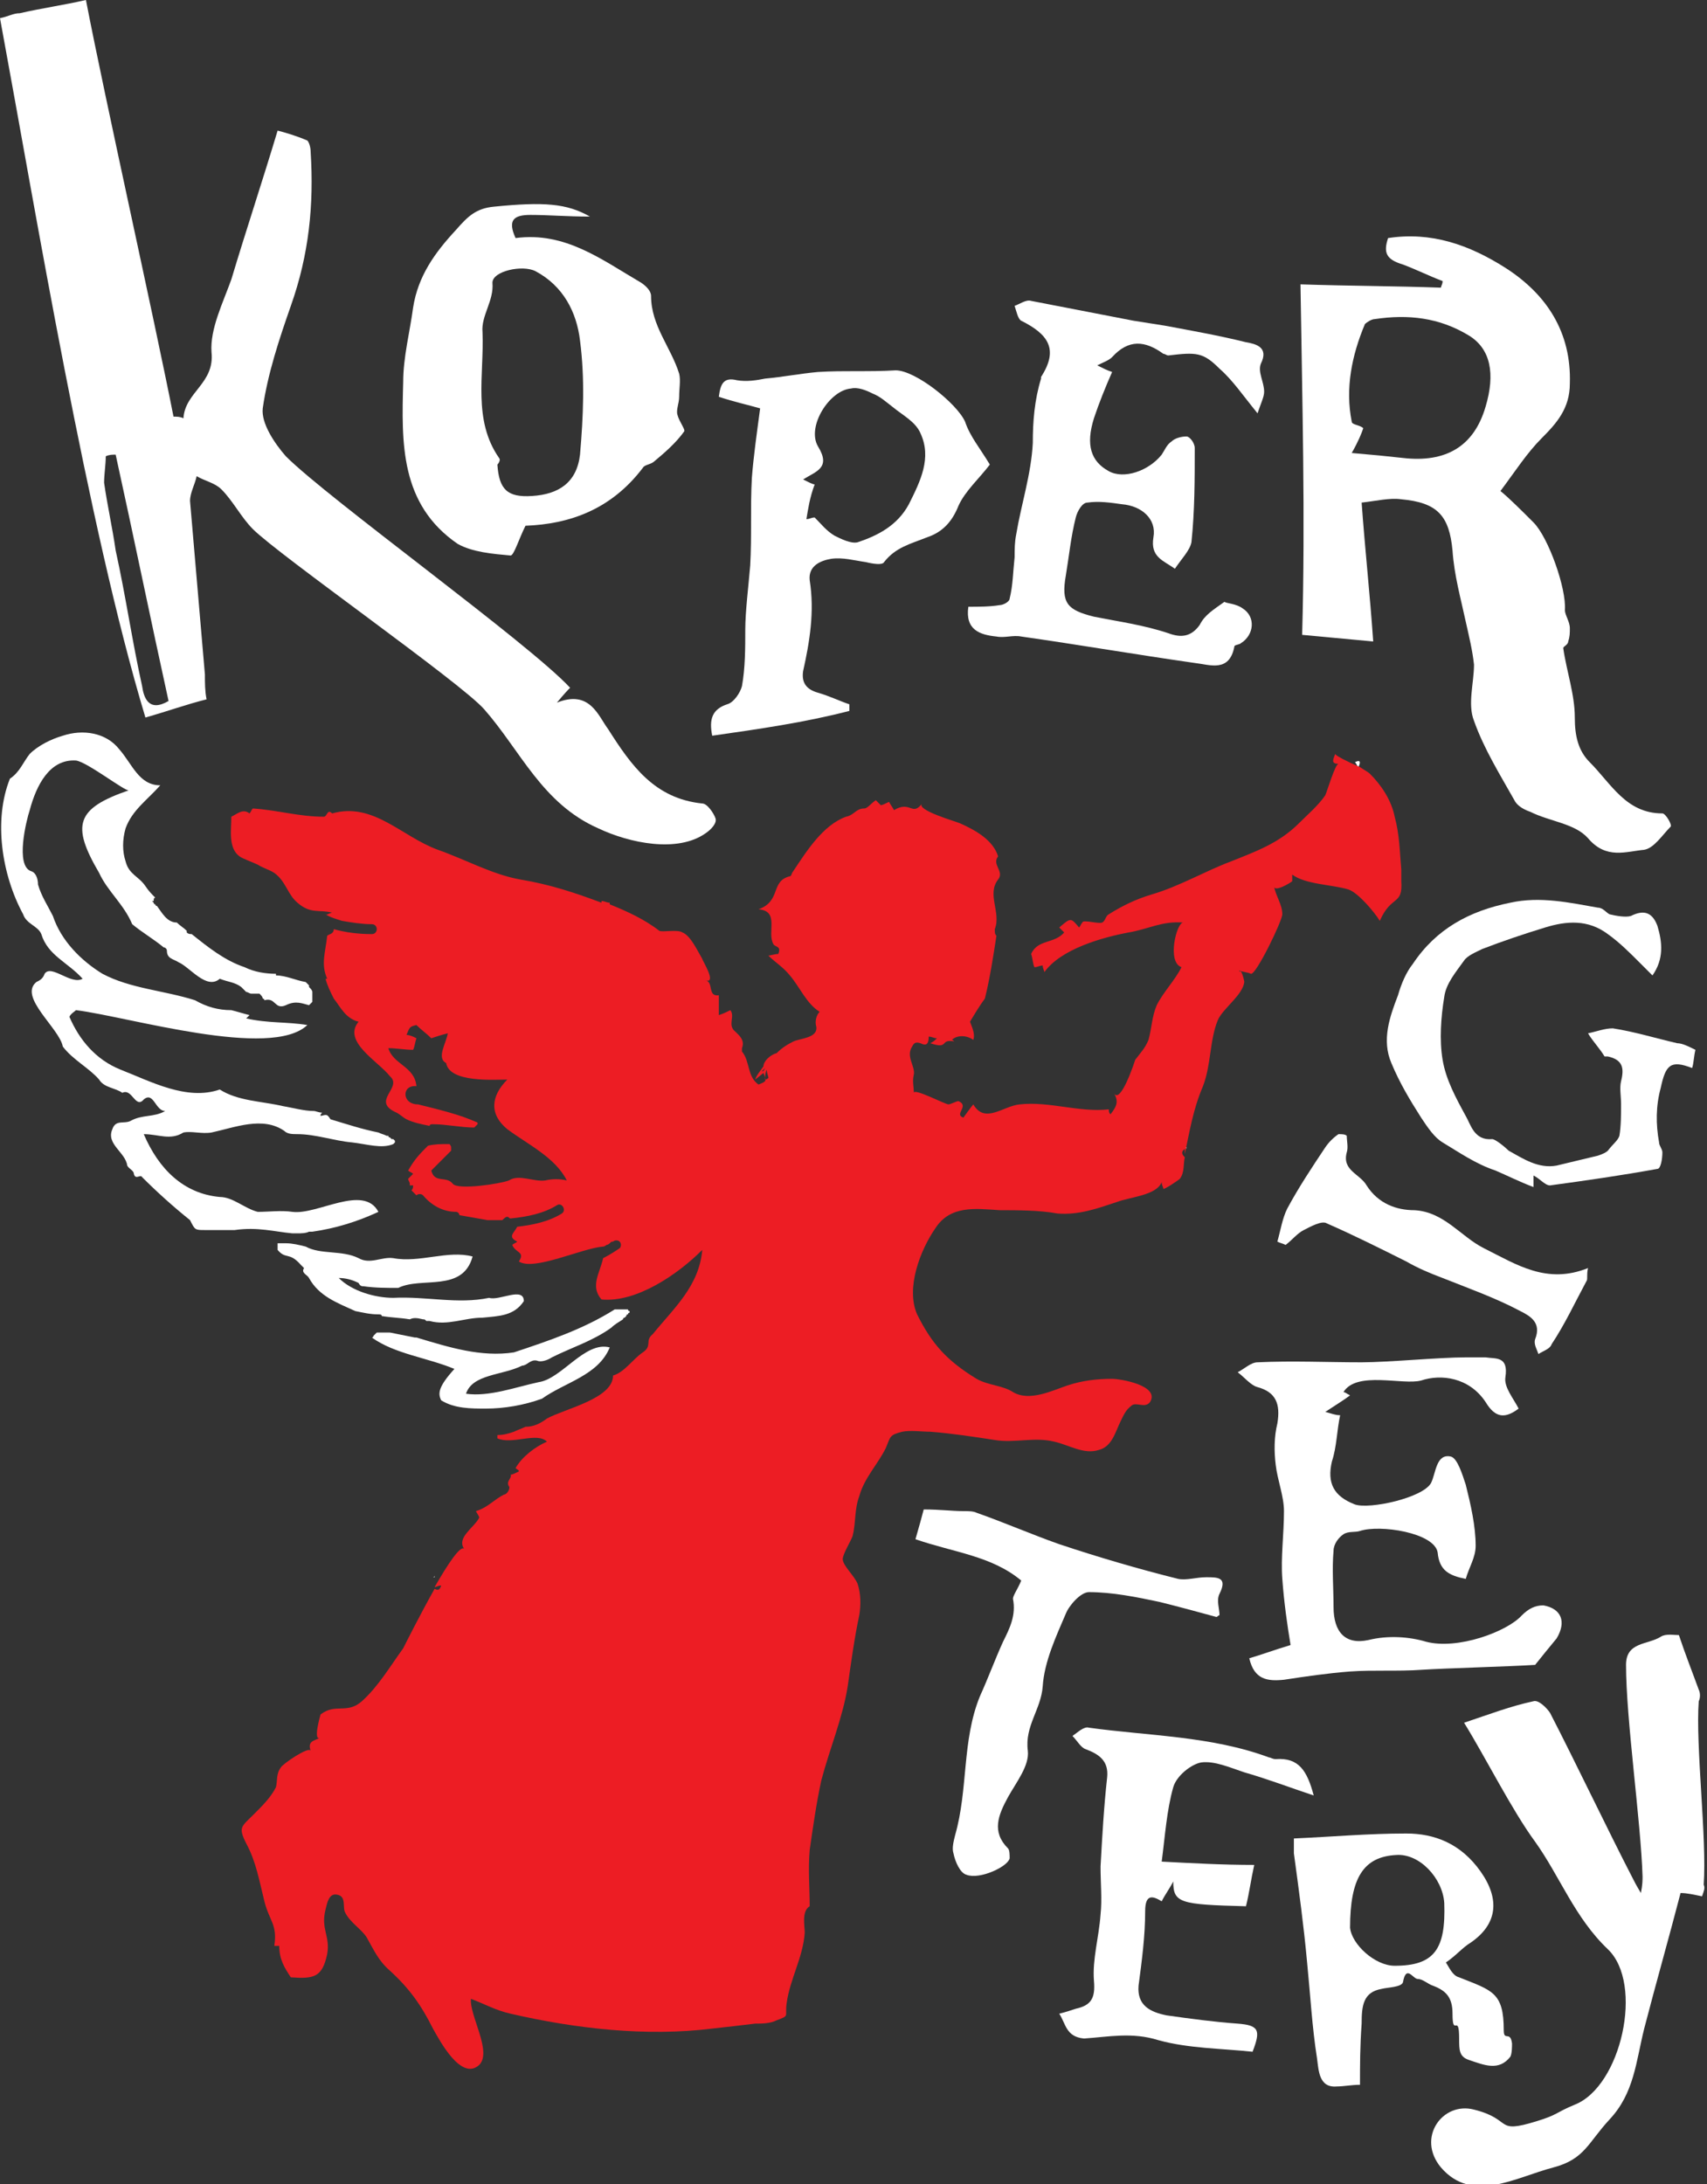 <?xml version="1.0" encoding="utf-8"?>
<!-- Generator: Adobe Illustrator 24.3.0, SVG Export Plug-In . SVG Version: 6.00 Build 0)  -->
<svg version="1.1" id="Layer_1" xmlns="http://www.w3.org/2000/svg" xmlns:xlink="http://www.w3.org/1999/xlink" x="0px" y="0px"
	 width="103.3px" height="132.1px" viewBox="0 0 103.3 132.1" style="enable-background:new 0 0 103.3 132.1;" xml:space="preserve"
	>
<rect x="0" y="0" width="103.3" height="132.1" fill="#333333" stroke="none"/>
<style type="text/css">
	.st0{fill:#FFFFFF;}
	.st1{fill:#ED1D24;}
</style>
<g>
	<path class="st0" d="M34.5,41.6c-0.1,0.1-0.3,0.3-0.8,0.9c2-0.8,2.5,0.8,3.1,1.6c1.4,2.2,2.8,4.2,5.7,4.5c0.3,0,0.7,0.6,0.8,0.9
		c0.1,0.3-0.3,0.7-0.6,0.9c-1.7,1.2-4.6,0.6-6.5-0.3c-3.4-1.5-4.7-4.7-6.9-7.2c-1.4-1.6-12.4-9.3-14-10.9c-0.7-0.7-1.2-1.7-1.9-2.4
		c-0.4-0.4-1-0.5-1.5-0.8c-0.1,0.5-0.4,1-0.4,1.5c0.3,3.5,0.6,7,0.9,10.5c0,0.5,0,1,0.1,1.5c-1.2,0.3-2.3,0.7-3.7,1.1
		C5.3,31.8,2.2,13,0,1.1C0.5,1,0.8,0.8,1.2,0.8c1.3-0.3,2.7-0.5,4-0.8c1.2,6.2,4.1,19.1,5.3,25.2c0.2,0,0.4,0,0.6,0.1
		c0.1-1.6,1.9-2.1,1.7-4c-0.1-1.4,0.7-3,1.2-4.4c0.9-3,1.9-6,2.8-9c0.4,0.1,1.1,0.3,1.8,0.6c0.1,0.1,0.2,0.4,0.2,0.7
		c0.2,3.2-0.1,6.2-1.2,9.3c-0.7,2-1.4,4.1-1.7,6.2c-0.1,0.9,0.7,2.1,1.4,2.9C19.9,30.2,32,38.9,34.5,41.6 M10.2,42.4
		c-1.1-5-2.1-9.9-3.2-14.9c-0.2,0-0.4,0-0.6,0.1c0,0.5-0.1,1.1-0.1,1.6c0.2,1.4,0.5,2.7,0.7,4.1C7.6,36,8,38.8,8.6,41.5
		C8.7,42.2,9,43.1,10.2,42.4"/>
	<path class="st0" d="M78.7,17.2c3.1,0.1,5.8,0.1,8.5,0.2c0-0.1,0.1-0.2,0.1-0.4c-0.8-0.3-1.6-0.7-2.4-1c-1-0.3-1.2-0.7-0.9-1.6
		c2.6-0.4,4.9,0.4,7.1,1.8c2.5,1.6,4,3.9,3.9,7c0,1.5-0.8,2.4-1.7,3.3c-0.9,0.9-1.6,2-2.5,3.2c0.5,0.4,1.3,1.2,2,1.9
		c0.9,0.9,2,4,1.9,5.3c0,0.3,0.3,0.7,0.3,1.1c0,0.3,0,0.5-0.1,0.8c0,0.2-0.3,0.3-0.3,0.4c0.2,1.4,0.7,2.8,0.7,4.2
		c0,1.1,0.2,2,0.9,2.7c1.3,1.3,2.2,3.1,4.4,3.1c0.2,0,0.6,0.7,0.5,0.8c-0.5,0.5-1,1.3-1.6,1.4c-1.1,0.1-2.3,0.6-3.4-0.7
		c-0.8-0.9-2.3-1-3.5-1.6c-0.3-0.1-0.7-0.3-0.9-0.6c-0.9-1.6-1.9-3.2-2.5-4.9c-0.4-1,0-2.3,0-3.4c-0.1-0.9-0.3-1.7-0.5-2.6
		c-0.3-1.4-0.7-2.8-0.8-4.3c-0.2-2.1-0.9-2.9-3.1-3.1c-0.7-0.1-1.5,0.1-2.4,0.2c0.2,2.8,0.5,5.5,0.7,8.4l-4.3-0.4
		C79,31.2,78.8,24.1,78.7,17.2 M81.8,27.4c1.2,0.1,2.2,0.2,3.1,0.3c2.6,0.3,4.3-0.7,5-3.1c0.6-2,0.3-3.5-1-4.3
		c-1.8-1.1-3.7-1.3-5.7-1c-0.2,0-0.5,0.2-0.6,0.3c-0.8,1.9-1.2,3.9-0.8,5.9c0,0.2,0.5,0.2,0.7,0.4C82.4,26.2,82.2,26.7,81.8,27.4"/>
	<path class="st0" d="M31.8,31.8c-0.4,0.8-0.7,1.8-0.9,1.8c-1.1-0.1-2.3-0.2-3.2-0.7c-3.5-2.4-3.4-6.1-3.3-9.8c0-1.5,0.4-3,0.6-4.5
		c0.3-1.9,1.3-3.3,2.6-4.7c0.7-0.8,1.2-1.3,2.3-1.4c3-0.3,4.4-0.2,5.8,0.6c-1.4,0-2.5-0.1-3.6-0.1c-1,0-1.4,0.3-0.9,1.4
		c3-0.4,5.2,1.3,7.6,2.7c0.3,0.2,0.6,0.5,0.6,0.8c0,1.8,1.2,3.1,1.7,4.7c0.1,0.4,0,0.9,0,1.4c0,0.4-0.2,0.8-0.1,1.1
		c0.1,0.4,0.5,0.9,0.4,1c-0.5,0.7-1.2,1.3-1.8,1.8c-0.2,0.2-0.6,0.2-0.7,0.4C37,30.8,34.5,31.7,31.8,31.8 M32.2,30
		c1.6-0.1,2.7-0.8,2.9-2.5c0.2-2.3,0.3-4.6,0-6.9c-0.2-1.7-1-3.3-2.7-4.2c-0.8-0.4-2.6,0-2.6,0.7c0.1,1.1-0.7,2-0.6,3
		c0.1,2.6-0.6,5.3,1,7.6c0.1,0.1,0,0.3-0.1,0.4C30.2,29.6,30.7,30.1,32.2,30"/>
	<path class="st0" d="M103,114.7c-0.5-0.1-0.9-0.2-1.3-0.2c-0.7,2.7-1.5,5.5-2.2,8.2c-0.5,2-0.6,3.9-2.1,5.5
		c-1.3,1.4-1.5,2.4-3.4,2.9c-2.3,0.6-4.9,2.2-6.8,0c-1.5-1.8,0.1-4,2-3.5c2.4,0.6,1.2,1.5,3.8,0.7c1.3-0.4,1.1-0.5,2.3-1
		c2.8-1.1,4.2-7.3,2-9.4c-2-1.9-2.9-4.4-4.4-6.5c-1.4-1.9-3-5.1-4.3-7.2c1.5-0.5,2.8-1,4.2-1.3c0.3-0.1,0.8,0.4,1,0.7
		c1.5,2.9,3.5,7.1,5,10c0.1,0.2,0.2,0.4,0.5,0.9c0.1-0.5,0.1-0.8,0.1-1c-0.1-3.3-1-9.5-1-12.8c0-1.4,1.3-1.2,2.1-1.7
		c0.3-0.2,0.8-0.1,1.1-0.1c0.4,1.2,0.8,2.2,1.2,3.3c0.1,0.2,0.1,0.5,0,0.7c-0.2,2.7,0.5,8.3,0.3,11.1
		C103.2,114.2,103.1,114.4,103,114.7"/>
	<path class="st0" d="M92.9,100.7c-1.5,0.1-5.4,0.2-6.9,0.3c-1.4,0.1-2.9,0-4.3,0.1c-1.3,0.1-2.7,0.3-4,0.5c-1,0.1-1.8,0-2.1-1.3
		c0.7-0.2,1.5-0.5,2.5-0.8c-0.2-1.2-0.4-2.6-0.5-4c-0.1-1.3,0.1-2.7,0.1-4.1c0-0.9-0.4-1.9-0.5-2.8c-0.1-0.8-0.1-1.7,0.1-2.5
		c0.2-1.2-0.1-1.9-1.2-2.2c-0.4-0.1-0.8-0.6-1.2-0.9c0.4-0.2,0.8-0.6,1.2-0.6c2.1-0.1,4.2,0,6.3,0c1.6,0,4.7-0.3,6.3-0.3
		c0.4,0,0.8,0,1.2,0c0.6,0.1,1.4-0.1,1.2,1.2c-0.1,0.6,0.5,1.3,0.8,1.9c-0.8,0.6-1.4,0.6-2-0.4c-1-1.5-2.7-1.7-3.9-1.3
		c-1.1,0.3-3.9-0.6-4.7,0.7c0.1,0,0.2,0.1,0.4,0.2c-0.4,0.3-0.9,0.6-1.5,1c0.4,0.1,0.6,0.2,0.9,0.2c-0.2,0.9-0.2,1.9-0.5,2.8
		c-0.3,1.3,0.1,2.1,1.4,2.6c0.9,0.3,4.1-0.4,4.6-1.3c0.3-0.6,0.3-1.8,1.2-1.6c0.4,0.1,0.7,1.1,0.9,1.7c0.3,1.2,0.6,2.5,0.6,3.7
		c0,0.7-0.4,1.3-0.6,2c-1-0.2-1.6-0.5-1.7-1.6c-0.2-1.2-3.5-1.7-4.7-1.3c-0.3,0.1-0.7,0-1,0.2c-0.3,0.2-0.6,0.6-0.6,1
		c-0.1,1.1,0,2.3,0,3.4c0,1.5,0.7,2.3,2.1,2c1.2-0.3,2.5-0.2,3.5,0.1c1.9,0.5,4.9-0.6,5.8-1.6c0.4-0.4,0.8-0.6,1.3-0.6
		c1.1,0.2,1.4,1,0.8,2C93.7,99.7,93.3,100.2,92.9,100.7"/>
	<path class="st0" d="M74.1,36.4c0.1,0.1,0.7,0.1,1.1,0.4c0.8,0.5,0.7,1.6-0.1,2.1C75,39,74.7,39,74.7,39.1c-0.3,1.6-1.5,1.1-2.4,1
		c-3.5-0.5-7-1.1-10.5-1.6c-0.5-0.1-1,0.1-1.5,0c-1-0.1-1.9-0.4-1.7-1.8c0.6,0,1.3,0,1.9-0.1c0.2,0,0.6-0.2,0.6-0.4
		c0.2-0.8,0.2-1.6,0.3-2.5c0-0.5,0-0.9,0.1-1.4c0.3-1.8,0.9-3.6,1-5.5c0-1.3,0.1-2.6,0.5-3.9c0,0,0-0.1,0-0.1
		c1.1-1.7,0.4-2.6-1.2-3.4c-0.2-0.1-0.3-0.6-0.4-0.9c0.3-0.1,0.7-0.4,1-0.3c2.1,0.4,4.1,0.8,6.2,1.2c0.6,0.1,1.3,0.2,1.9,0.3
		c1.6,0.3,3.3,0.6,4.9,1c0.6,0.1,1.4,0.3,0.9,1.3c-0.2,0.5,0.2,1.1,0.2,1.7c0,0.3-0.2,0.7-0.4,1.3c-0.9-1.1-1.5-2-2.3-2.7
		c-1-1-1.4-1-3.1-0.8c-0.1,0-0.2-0.1-0.3-0.1c-1.1-0.8-2.1-0.9-3.1,0.2c-0.2,0.2-0.5,0.3-0.9,0.5c0.4,0.2,0.6,0.3,0.9,0.4
		c-0.4,0.9-0.8,1.9-1.1,2.8c-0.5,1.6-0.2,2.6,0.9,3.2c0.9,0.5,2.4,0,3.2-1c0.2-0.3,0.3-0.6,0.6-0.8c0.2-0.2,0.6-0.3,0.9-0.3
		c0.2,0,0.5,0.4,0.5,0.7c0,1.9,0,3.8-0.2,5.7c-0.1,0.5-0.6,1-1,1.6c-0.7-0.5-1.5-0.7-1.3-1.9c0.2-1.1-0.7-1.9-1.9-2
		c-0.7-0.1-1.4-0.2-2.1-0.1c-0.3,0-0.6,0.5-0.7,0.9c-0.3,1.2-0.4,2.3-0.6,3.5c-0.3,1.7,0.1,2.1,1.7,2.5c1.5,0.3,3,0.5,4.5,1
		c0.8,0.3,1.4,0.2,1.9-0.5C72.9,37.2,73.4,36.9,74.1,36.4"/>
	<path class="st0" d="M102.6,63.5c-0.1,0.4-0.1,0.8-0.2,1.1c-1.3-0.5-1.6-0.2-1.9,1.2c-0.3,1.1-0.3,2.2-0.1,3.3
		c0,0.2,0.2,0.4,0.2,0.6c0,0.4-0.1,1-0.3,1c-2.2,0.4-4.3,0.7-6.5,1c-0.3,0-0.6-0.4-1-0.6c0,0.3,0,0.5,0,0.7c-0.8-0.3-1.6-0.7-2.3-1
		c-1.2-0.4-2.2-1.1-3.2-1.7c-0.5-0.3-0.9-0.9-1.3-1.5c-0.7-1.1-1.3-2.1-1.8-3.3c-0.6-1.4-0.1-2.8,0.4-4.1c0.2-0.7,0.5-1.4,0.9-1.9
		c1.4-2.1,3.4-3.2,5.9-3.7c1.8-0.4,3.6,0,5.3,0.3c0.3,0,0.5,0.3,0.7,0.4c0.4,0.1,1,0.2,1.3,0.1c0.8-0.4,1.3-0.2,1.6,0.6
		c0.3,1,0.4,2-0.3,3c-0.3-0.3-0.5-0.5-0.8-0.8c-0.6-0.6-1.2-1.2-1.9-1.7c-1.2-0.9-2.5-0.8-3.8-0.4c-1.3,0.4-2.5,0.8-3.8,1.3
		c-0.4,0.2-0.9,0.4-1.1,0.7c-0.5,0.7-1.1,1.4-1.2,2.2c-0.2,1.2-0.3,2.6-0.1,3.8c0.2,1.2,0.8,2.3,1.4,3.4c0.3,0.5,0.5,1.5,1.6,1.4
		c0.2,0,0.8,0.5,1,0.7c0.9,0.5,1.8,1.1,2.9,0.9c0.8-0.2,1.7-0.4,2.5-0.6c0.3-0.1,0.5-0.2,0.6-0.3c0.3-0.4,0.6-0.6,0.7-0.9
		c0.1-0.6,0.1-1.3,0.1-1.9c0-0.5-0.1-1,0-1.4c0.2-0.8,0.1-1.3-0.8-1.5c-0.1,0-0.2,0-0.2,0c-0.3-0.5-0.7-0.9-1-1.4
		c0.5-0.1,1-0.3,1.5-0.3c1.3,0.2,2.6,0.6,3.9,0.9C101.8,63.1,102.2,63.3,102.6,63.5"/>
	<path class="st0" d="M43.1,44.5c-0.2-1,0-1.6,0.9-1.9c0.4-0.1,0.8-0.7,0.9-1.1c0.2-1.1,0.2-2.3,0.2-3.4c0-1.1,0.2-2.7,0.3-3.9
		c0.1-1.8,0-3.5,0.1-5.3c0.1-1.3,0.3-2.7,0.5-4.2c-0.7-0.2-1.6-0.4-2.5-0.7c0.1-0.8,0.3-1.2,1.1-1c0.6,0.1,1.2,0,1.7-0.1
		c1.1-0.1,2.1-0.3,3.2-0.4c1.6-0.1,3.1,0,4.7-0.1c1.2,0,3.7,2,4.2,3.1c0.3,0.9,0.9,1.6,1.5,2.6c-0.6,0.8-1.5,1.6-1.9,2.5
		c-0.4,1-1,1.6-1.9,1.9c-1,0.4-1.9,0.6-2.6,1.5c-0.1,0.2-0.7,0.1-1.1,0c-0.7-0.1-1.4-0.3-2.1-0.2c-0.6,0.1-1.4,0.4-1.3,1.3
		c0.3,1.9,0,3.7-0.4,5.5c-0.1,0.7,0.2,1.1,0.9,1.3c0.7,0.2,1.3,0.5,1.9,0.7c0,0.1,0,0.3,0,0.4C48.7,43.7,45.9,44.1,43.1,44.5
		 M48.8,31.4c0.2,0,0.3-0.1,0.5-0.1c0.4,0.4,0.7,0.8,1.2,1.1c0.4,0.2,1,0.5,1.4,0.4c1.2-0.4,2.4-1,3.1-2.3c0.7-1.4,1.4-2.8,0.7-4.3
		c-0.3-0.7-1.1-1.1-1.7-1.6c-0.4-0.3-0.7-0.6-1.2-0.8c-0.4-0.2-0.9-0.4-1.3-0.3c-1.3,0.1-2.7,2.3-2,3.5c0.8,1.3-0.1,1.5-0.9,2
		c0.4,0.2,0.6,0.3,0.7,0.3C49,30.1,48.9,30.8,48.8,31.4"/>
	<path class="st0" d="M64.1,121.8c0.4-0.1,0.7-0.2,1-0.3c0.9-0.2,1.2-0.6,1.1-1.7c-0.1-1.3,0.3-2.6,0.4-4c0.1-0.9,0-1.9,0-2.9
		c0.1-1.8,0.2-3.6,0.4-5.4c0.1-1-0.5-1.4-1.3-1.7c-0.3-0.1-0.5-0.5-0.8-0.8c0.3-0.2,0.7-0.6,1-0.5c3.6,0.5,7.4,0.5,10.9,1.8
		c0.1,0,0.2,0.1,0.4,0.1c1.4-0.1,1.9,0.7,2.3,2.2c-1.5-0.5-2.8-1-4.2-1.4c-0.9-0.3-1.8-0.7-2.6-0.6c-0.6,0.1-1.5,0.8-1.7,1.5
		c-0.4,1.4-0.5,3-0.7,4.5c1.9,0.1,3.7,0.2,5.6,0.2c-0.2,0.9-0.3,1.7-0.5,2.5c-4-0.1-4.4-0.2-4.4-1.5c-0.2,0.4-0.5,0.8-0.7,1.2
		c-0.5-0.3-1-0.5-1,0.6c0,1.5-0.2,3-0.4,4.5c-0.1,1.2,0.7,1.6,1.7,1.8c1.4,0.2,2.9,0.4,4.3,0.5c1.3,0.1,1.4,0.4,0.9,1.7
		c-1.9-0.2-3.9-0.2-5.7-0.7c-1.6-0.5-3-0.2-4.5-0.1C64.5,123.2,64.5,122.4,64.1,121.8"/>
	<path class="st0" d="M82.3,126.1c-0.5,0-1,0.1-1.4,0.1c-1.1,0.1-1.1-1-1.2-1.7c-0.3-1.9-0.4-3.8-0.6-5.8c-0.2-2.2-0.5-4.4-0.8-6.6
		c0-0.3,0-0.6,0-0.9c2.3-0.1,4.5-0.3,6.8-0.3c1.7,0,3.3,0.6,4.5,2.3c1.2,1.7,1,3.2-0.6,4.3c-0.5,0.3-0.9,0.8-1.5,1.2
		c0.2,0.3,0.4,0.8,0.8,0.9c2,0.8,2.7,0.9,2.7,3.2c0,0.7,0.4,0,0.5,0.8c0,0.2,0,0.6-0.1,0.8c-0.7,0.9-1.6,0.5-2.5,0.2
		c-0.6-0.2-0.6-0.6-0.6-1.3c0-1.6-0.4,0-0.4-1.5c0-1-0.4-1.4-1.2-1.7c-0.3-0.1-0.6-0.4-0.9-0.4c-0.3,0-0.7-0.9-0.9,0.2
		c-0.1,0.3-0.9,0.3-1.3,0.4c-1.1,0.2-1.2,1-1.2,2.1C82.3,123.8,82.3,124.9,82.3,126.1 M84.4,118.9c2.4,0,3.1-1,3-3.8
		c-0.1-1.5-1.5-3-2.9-2.9c-2,0.1-2.8,1.4-2.8,4.4C81.8,117.6,83.2,118.9,84.4,118.9"/>
	<path class="st0" d="M61.8,95.6c-1.8-1.5-4.1-1.7-6.4-2.5c0.2-0.7,0.4-1.4,0.5-1.8c1,0,1.7,0.1,2.4,0.1c0.3,0,0.6,0,0.8,0.1
		c1.7,0.6,3.3,1.3,5,1.9c2.4,0.8,4.8,1.5,7.2,2.1c0.5,0.1,1.1-0.1,1.7-0.1c0.7,0,1.3,0,0.8,1c-0.2,0.4,0,0.9,0,1.3
		c-0.1,0-0.1,0.1-0.2,0.1c-1.1-0.3-2.2-0.6-3.4-0.9c-1.4-0.3-2.9-0.6-4.3-0.6c-0.5,0-1.2,0.8-1.4,1.3c-0.6,1.4-1.3,2.9-1.4,4.4
		c-0.1,1.4-1.1,2.4-0.9,3.9c0.1,0.9-0.7,1.9-1.2,2.8c-0.6,1.1-1,2.1,0,3.1c0.1,0.1,0.1,0.4,0.1,0.6c-0.1,0.5-1.8,1.3-2.6,1
		c-0.4-0.1-0.7-0.8-0.8-1.3c-0.1-0.3,0-0.7,0.1-1.1c0.8-2.8,0.4-5.7,1.5-8.4c0.5-1.1,0.9-2.2,1.4-3.3c0.4-0.8,0.8-1.6,0.6-2.6
		C61.3,96.5,61.6,96.1,61.8,95.6"/>
	<path class="st0" d="M81.5,68.7c0,0.3,0.1,0.7,0,1c-0.3,1.1,0.8,1.3,1.2,2c0.7,1.1,1.8,1.5,2.9,1.5c1.8,0.1,2.8,1.6,4.2,2.3
		c2,1,3.8,2.2,6.3,1.2c-0.1,0.4,0,0.7-0.1,0.8c-0.7,1.3-1.3,2.6-2.1,3.8c-0.1,0.3-0.5,0.4-0.8,0.6c-0.1-0.3-0.3-0.6-0.2-0.9
		c0.4-1-0.3-1.4-0.9-1.7c-1.5-0.8-3.2-1.4-4.7-2c-0.8-0.3-1.5-0.6-2.2-1c-1.6-0.8-3.2-1.6-4.8-2.3c-0.3-0.2-1,0.2-1.4,0.4
		c-0.4,0.2-0.7,0.6-1.1,0.9c-0.2-0.1-0.3-0.1-0.5-0.2c0.2-0.7,0.3-1.4,0.6-2c0.7-1.3,1.5-2.5,2.3-3.7c0.2-0.3,0.5-0.6,0.8-0.8
		C81.2,68.6,81.4,68.6,81.5,68.7"/>
	<path class="st0" d="M17.7,74.6c0.1,0,0.2,0,0.3,0c0.2,0,0.5,0,0.7-0.1c0.1,0,0.2,0,0.2,0c1.4-0.2,2.7-0.6,4-1.2
		c-0.9-1.7-3.7,0.2-5.2,0c-0.7-0.1-1.4,0-2.1,0c-0.8-0.2-1.5-0.9-2.3-0.9c-2.2-0.2-3.7-1.7-4.6-3.8c0.9,0,1.6,0.4,2.4-0.1
		c0.5-0.1,1.1,0.1,1.7,0c1.4-0.3,3.1-1,4.4-0.1c0.2,0.2,0.5,0.2,0.8,0.2c1.1,0,2.2,0.4,3.3,0.5c0.9,0.1,1.8,0.4,2.5,0.1
		c0,0,0.1-0.1,0.1-0.1c0,0,0,0,0,0c0,0,0-0.1,0-0.1c0,0,0,0,0,0c0,0,0,0,0,0c0,0,0,0,0,0c0,0,0,0,0,0c0,0,0,0,0,0c0,0,0,0,0,0
		c0,0,0,0,0,0c0,0,0,0,0,0c0,0,0,0,0,0c0,0,0,0,0,0c0,0,0,0,0,0c0,0,0,0,0,0c0,0,0,0,0,0c0,0,0,0-0.1-0.1c0,0,0,0,0,0c0,0,0,0,0,0
		c0,0,0,0-0.1,0c0,0-0.1-0.1-0.1-0.1c0,0-0.1,0-0.1-0.1c0,0,0,0-0.1,0c0,0,0,0,0,0c-0.2-0.1-0.3-0.1-0.5-0.2c-1-0.2-1.9-0.5-2.9-0.8
		c-0.2-0.3-0.2-0.3-0.6-0.2c0-0.1,0-0.1,0.1-0.2c-0.2,0-0.4-0.1-0.5-0.1c-0.6,0-1.3-0.2-1.9-0.3c-1.3-0.3-2.7-0.3-3.8-1
		c-2,0.7-4.2-0.5-6-1.2c-1.5-0.6-2.5-1.8-3.1-3.2c0.1-0.2,0.3-0.3,0.4-0.4c3.2,0.4,11.8,3,14,0.9c-1.2-0.2-2.4-0.1-3.7-0.4
		c0.1-0.1,0.1-0.1,0.2-0.2c-0.4-0.1-0.7-0.2-1.1-0.3c-0.8,0-1.5-0.2-2.2-0.6c-1.9-0.6-3.9-0.7-5.6-1.6c-1.3-0.8-2.5-2-3-3.5
		c-0.3-0.6-0.7-1.2-0.9-1.9c0-0.3-0.1-0.7-0.4-0.8c-1-0.3-0.3-3.1-0.1-3.7C2.2,47.5,3,45.9,4.6,46c0.7,0.1,3,1.9,3.2,1.8
		c-3.2,1.1-3.5,2.1-1.8,5c0.5,1.1,1.5,1.9,2,3.1c0.6,0.5,1.3,0.9,1.9,1.4c0.1,0,0.2,0.1,0.2,0.2c0,0.5,0.4,0.5,0.7,0.7
		c0.7,0.3,1.7,1.7,2.5,1c0.5,0.2,0.9,0.2,1.3,0.5c0.1,0.1,0.2,0.2,0.3,0.3c0.1,0,0.2,0.1,0.3,0.1c0.1,0,0.3,0,0.5,0
		c0.1,0.1,0.2,0.2,0.2,0.3c0,0,0.1,0,0.1,0.1c0.7-0.2,0.6,0.6,1.3,0.3c0.6-0.3,1-0.1,1.4,0c0,0,0.1-0.1,0.1-0.1c0,0,0,0,0,0
		c0,0,0,0,0.1-0.1c0,0,0,0,0,0c0,0,0,0,0-0.1c0,0,0,0,0,0c0,0,0,0,0-0.1c0,0,0,0,0,0c0,0,0,0,0-0.1c0,0,0,0,0,0c0,0,0,0,0-0.1
		c0,0,0-0.1,0-0.1c0,0,0,0,0,0c0,0,0,0,0,0c0,0,0,0,0-0.1c0-0.1-0.1-0.2-0.2-0.3c0,0,0,0,0-0.1c0,0,0,0-0.1-0.1c0,0-0.1-0.1-0.1-0.1
		c-0.6-0.1-1.2-0.4-1.8-0.4c0,0,0,0,0-0.1c-0.6,0-1.3-0.1-1.9-0.4c-1.2-0.4-2.2-1.2-3.2-2c-0.1,0-0.2,0-0.3-0.1c0,0,0-0.1,0-0.1
		c-0.2-0.2-0.4-0.3-0.6-0.5c-0.6,0-0.9-0.6-1.2-1c0,0-0.1,0-0.1-0.1c-0.1,0-0.1-0.1-0.1-0.1c0,0,0,0-0.1-0.1c0,0,0,0,0.1,0
		c0-0.1,0-0.2,0.1-0.2c-0.2-0.2-0.4-0.4-0.6-0.7c-0.4-0.6-1-0.7-1.2-1.5c-0.2-0.6-0.2-1.3,0-2C8,49,8.9,48.4,9.7,47.5
		c-1.3,0-1.7-1.3-2.5-2.2c-0.8-1-2.2-1.2-3.4-0.8c-0.7,0.2-1.5,0.6-2,1.1c-0.4,0.5-0.6,1.1-1.2,1.5c-1,2.5-0.5,5.8,0.8,8.2
		c0.2,0.6,0.9,0.7,1.1,1.2c0.4,1.3,1.6,1.7,2.5,2.7c-0.7,0.4-1.9-0.9-2.3-0.3c-0.1,0.3-0.3,0.4-0.5,0.5c-1.1,0.9,1.4,2.8,1.6,3.9
		c0.6,0.8,1.6,1.3,2.2,2c0.3,0.5,1,0.5,1.4,0.8c0.6-0.3,0.8,1,1.3,0.4c0.6-0.5,0.7,0.7,1.3,0.7c-0.7,0.4-1.4,0.2-2.1,0.6
		c-0.4,0.2-0.9-0.1-1.1,0.5c-0.4,0.9,0.8,1.4,0.9,2.2c0.1,0.2,0.4,0.3,0.4,0.5c0.1,0.4,0.4,0,0.5,0.2c0.9,0.9,1.9,1.8,2.9,2.6
		c0.3,0.6,0.3,0.6,0.9,0.6c0.6,0,1.2,0,1.8,0C15.6,74.2,16.6,74.5,17.7,74.6"/>
	<path class="st0" d="M22,77.8c0.7,0.1,1.4,0.1,2.1,0.1c1.4-0.7,3.9,0.3,4.5-1.9c-1.5-0.4-3.2,0.4-4.8,0.1c-0.7-0.1-1.4,0.4-2.1,0
		c-1-0.5-2.3-0.2-3.2-0.7c-0.4-0.1-0.8-0.2-1.2-0.2c-0.1,0-0.2,0-0.2,0c0,0,0,0,0,0c-0.1,0-0.1,0-0.2,0c0,0-0.1,0-0.1,0
		c0,0-0.1,0.1,0,0c0,0,0,0,0,0c0,0,0,0,0,0c0,0,0,0,0,0c0,0,0,0,0,0.1c0,0,0,0,0,0c0,0,0,0,0,0c0,0,0,0,0,0c0,0,0,0.1,0,0.1
		c0,0,0,0.1,0,0.1c0,0,0,0,0,0c0,0,0,0,0,0.1c0.5,0.6,0.7,0.1,1.4,0.9c0.1,0.1,0.2,0.2,0.2,0.2c-0.2,0.3,0.2,0.4,0.3,0.6
		c0.6,1.1,1.7,1.5,2.8,2c0.5,0.1,0.9,0.2,1.4,0.2c0.1,0,0.2,0,0.2,0.1c0.6,0.1,1.1,0.1,1.7,0.2c0.2-0.1,0.4-0.1,0.8,0h0
		c0.1,0,0.1,0,0.2,0.1c0,0,0.1,0,0.1,0c0,0,0,0,0,0c0,0,0,0,0,0c0.1,0,0.1,0,0.1,0c1.1,0.3,2.1-0.2,3.2-0.2c1-0.1,1.9-0.1,2.5-1
		c0-0.9-1.5,0-2.1-0.2c-1.9,0.4-3.8-0.1-5.8,0c-1.1,0-2.5-0.4-3.3-1.2c0.4,0,0.8,0.1,1.2,0.3C21.8,77.8,21.9,77.8,22,77.8"/>
	<path class="st0" d="M82,46.1c0.1,0.1,0.1,0.2,0.2,0.3c0,0,0,0,0,0C82.3,46.2,82.4,45.9,82,46.1"/>
	<path class="st1" d="M46.3,65.3c0-0.2,0-0.4,0.1-0.6c0,0.2,0.1,0.4,0.1,0.5C46.4,65.3,46.3,65.3,46.3,65.3 M46.1,64.8l0.2-0.2
		c0,0,0,0,0,0C46.2,64.8,46.2,64.8,46.1,64.8 M84.8,53.3c0-0.2,0-0.5,0-0.7c-0.1-1.1-0.1-2.1-0.4-3.2c-0.2-1-0.8-1.9-1.5-2.6
		c-0.1-0.1-0.3-0.2-0.6-0.4c0,0,0,0,0,0c0,0,0,0,0,0c-0.7-0.3-1.5-0.7-1.5-0.8c-0.1,0.3-0.3,0.6,0.2,0.6c-0.2,0-0.7,1.7-0.8,1.9
		c-0.4,0.6-1.1,1.2-1.6,1.7c-1.2,1.2-2.6,1.7-4.1,2.3c-1.6,0.6-3.1,1.5-4.8,2c-1,0.3-1.8,0.7-2.6,1.2c-0.2,0.1-0.2,0.4-0.4,0.5
		c-0.2,0.1-1.2-0.2-1.2,0c-0.1,0.1-0.1,0.2-0.2,0.3c-0.5-0.6-0.5-0.6-1.2,0c0.1,0.1,0.2,0.2,0.3,0.3c-0.6,0.7-1.6,0.4-2,1.3
		c0.1,0.3,0.1,0.6,0.2,0.8c0.2,0,0.3-0.1,0.5-0.1c0,0.2,0.1,0.3,0.1,0.4c1-1.4,3.5-2.1,5.1-2.4c1.2-0.2,2-0.7,3.3-0.6
		c-0.4,0-1,2.4-0.1,2.7c-0.4,0.8-1.1,1.5-1.5,2.3c-0.3,0.7-0.3,1.4-0.5,2.1c-0.2,0.5-0.5,0.8-0.8,1.2c0,0-0.9,2.8-1.3,2
		c0.3,0.5,0.2,0.8-0.2,1.3c-0.1-0.1-0.1-0.2-0.1-0.3c-1.8,0.2-3.6-0.5-5.4-0.3c-1,0.1-2.1,1.2-2.8,0c-0.1,0.1-0.6,0.8-0.6,0.8
		c-0.6-0.2,0.4-0.7-0.3-1c-0.1,0-0.5,0.2-0.6,0.2c-0.2,0-2.1-1-2.1-0.7c0-0.4-0.1-0.7,0-1.1c0.1-0.5-0.5-1.1-0.1-1.7
		c0.1-0.2,0.2-0.3,0.5-0.2c0.4,0.2,0.5,0,0.5-0.4c0.2,0,0.3,0.1,0.5,0.1c-0.1,0.1-0.2,0.2-0.4,0.3c1.2,0.4,0.5-0.3,1.5-0.1
		c-0.1,0-0.1-0.1-0.2-0.1c0.3-0.3,0.9-0.3,1.3,0c0.1-0.3,0-0.6-0.2-1.1c0.3-0.5,0.6-1,0.9-1.4c0.3-1.2,0.5-2.5,0.7-3.8
		c-0.1-0.1-0.1-0.2-0.1-0.4c0.4-1-0.5-2.1,0.2-3c0.4-0.5-0.4-0.9,0-1.4c-0.3-1-1.4-1.6-2.3-2c-0.2-0.1-2.7-0.8-2.3-1.2
		c-0.6,0.8-0.7-0.2-1.7,0.4c-0.1-0.2-0.2-0.3-0.3-0.5c-0.2,0.1-0.4,0.2-0.5,0.2c-0.1-0.1-0.2-0.2-0.3-0.3c-0.3,0.2-0.5,0.5-0.7,0.5
		c-0.5,0-0.6,0.4-1.1,0.5c-1.4,0.5-2.4,2.1-3.2,3.3c-0.1,0.1-0.1,0.3-0.2,0.3c-1.2,0.3-0.5,1.5-1.9,2c1.3,0.1,0.5,1.4,0.9,2.1
		c0.1,0.2,0.5,0.1,0.3,0.6c-0.2,0-0.5,0.1-0.6,0.1c0.4,0.4,0.9,0.7,1.3,1.2c0.6,0.7,1,1.7,1.8,2.2c-0.2,0.2-0.3,0.6-0.2,0.9
		c0.1,0.7-1,0.7-1.4,0.9c-0.4,0.2-0.7,0.4-1,0.7c-0.4,0.1-0.8,0.5-0.8,0.8c-0.2,0.3-0.4,0.5-0.5,0.8l0.5-0.4
		c0.2,0.5,0.2,0.5-0.3,0.7c-0.7-0.5-0.5-1.4-1-2c0,0,0-0.1,0-0.2c0.2-0.5-0.2-0.8-0.4-1c-0.5-0.4,0-0.9-0.3-1.3
		c-0.2,0.1-0.4,0.2-0.7,0.3v-1.2c-0.7,0.1-0.3-0.8-0.8-0.9c0.7,0.2-0.2-1.2-0.2-1.3c-0.3-0.5-0.7-1.4-1.2-1.6
		c-0.3-0.2-1.2,0-1.4-0.1c-0.9-0.7-2-1.2-3-1.6c0,0,0,0,0-0.1c-0.2,0-0.3-0.1-0.5-0.1c0,0,0,0,0,0.1c-1.6-0.6-3.1-1.1-4.9-1.4
		c-1.7-0.3-3.3-1.2-5-1.8c-2.2-0.8-3.9-2.9-6.4-2.2c-0.3-0.3-0.3,0.2-0.5,0.2c-1.5,0-2.8-0.4-4.3-0.5c-0.1,0.1-0.1,0.2-0.2,0.3
		c-0.4-0.3-0.7,0-1.1,0.2c0,0.8-0.2,1.9,0.5,2.4c0.1,0.1,0.9,0.4,1.1,0.5c0.3,0.2,0.7,0.3,1,0.5c0.7,0.5,0.8,1.3,1.4,1.8
		c0.8,0.7,1.3,0.4,2.1,0.6c-0.1,0-0.4,0.2-0.4,0.1c0.3,0.2,0.7,0.3,1,0.4c0,0,0,0,0,0c0,0,0,0,0,0c0.6,0.1,1.2,0.2,1.8,0.2
		c0.4,0,0.4,0.6,0,0.6c-0.8,0-1.6-0.1-2.3-0.3c0,0.3-0.3,0.3-0.4,0.4c-0.1,1-0.4,1.7,0,2.6c0,0-0.1,0-0.1,0c0.1,0.4,0.3,0.8,0.5,1.2
		c0.4,0.5,0.7,1.2,1.5,1.4c-1,1.2,1.2,2.4,1.9,3.3c0.8,0.7-1.2,1.5,0.4,2.2c0.2,0.1,0.4,0.3,0.6,0.4c0.4,0.2,0.9,0.3,1.4,0.4
		c0-0.1,0.1-0.1,0.2-0.1c0.8,0,1.7,0.2,2.5,0.2c0,0,0,0,0,0c0,0,0,0,0,0c0,0,0,0,0.1-0.1c0,0,0,0,0.1-0.1c0,0,0,0,0,0c0,0,0,0,0,0
		c0,0,0,0,0-0.1c0,0,0,0,0,0c0,0,0,0,0,0c0,0,0,0,0,0v0c0,0,0,0,0,0c0,0,0,0,0,0c0,0,0,0,0,0c-1.1-0.5-2.4-0.8-3.6-1.1
		c-1,0-1-1.2-0.1-1.1c-0.1-1.2-1.4-1.3-1.7-2.3c0.5,0,1,0.1,1.5,0.1c0.1-0.2,0.1-0.4,0.2-0.7c-0.2-0.1-0.4-0.2-0.6-0.2
		c0.2-0.5,0.2-0.5,0.6-0.6c0.3,0.3,0.6,0.5,0.9,0.8c0.3-0.1,0.6-0.2,1-0.3c-0.1,0.6-0.7,1.5-0.1,1.8c0.2,1.2,2.9,1,3.7,1
		c-1,1-1.1,2.1,0,3c1.2,0.9,2.9,1.7,3.6,3.1c-0.4-0.1-0.9-0.1-1.3,0c-0.7,0.1-1.6-0.4-2.2,0c-0.5,0.2-3.1,0.6-3.4,0.2
		c-0.4-0.5-1.1,0-1.3-0.8c0.4-0.4,0.8-0.8,1.2-1.2c0,0,0,0,0-0.1c0,0,0,0,0-0.1c0,0,0,0,0,0c0-0.1-0.1-0.2-0.1-0.2c0,0-0.1,0-0.1,0
		c-0.4,0-0.8,0-1.2,0.1c-0.5,0.5-0.8,0.8-1.2,1.5c0.1,0.1,0.2,0.1,0.3,0.2c-0.1,0.1-0.2,0.2-0.3,0.3c0,0.1,0.1,0.2,0.1,0.3
		c0,0,0,0,0,0.1c0.1,0,0.1,0,0.2,0c0,0.1,0,0.2-0.1,0.3c0.1,0.1,0.2,0.2,0.3,0.3c0.1-0.1,0.3-0.1,0.4,0c0.5,0.6,1.2,1,2,1
		c0.1,0,0.2,0.1,0.2,0.2c0.6,0.1,1.1,0.2,1.7,0.3c0,0,0.1,0,0.1,0c0.3,0,0.5,0,0.8,0c0.1-0.1,0.2-0.2,0.3-0.2c0.1,0,0.1,0.1,0.2,0.1
		c1-0.1,2-0.3,2.8-0.8c0.3-0.2,0.6,0.3,0.3,0.5c-0.8,0.5-1.8,0.7-2.7,0.8c-0.2,0.4-0.6,0.6,0,0.9c-0.1,0.1-0.2,0.1-0.3,0.2
		c0.2,0.5,0.8,0.4,0.4,1c0.9,0.6,3.8-0.8,5.1-0.9c0.1,0,0.2-0.1,0.2-0.1c0.1,0,0.2-0.1,0.2-0.1c0.1-0.1,0.1-0.1,0.2-0.1
		c0.1-0.1,0.3-0.1,0.4,0c0.1,0.1,0.1,0.3,0,0.4c-0.3,0.2-0.6,0.4-1,0.6c0,0,0,0,0,0c-0.2,0.9-0.8,1.7-0.1,2.5c2.1,0.2,4.6-1.5,6.1-3
		c-0.2,2.2-1.7,3.5-3,5.1c-0.5,0.4,0,0.7-0.6,1.1c-0.6,0.4-1.1,1.2-1.8,1.4c0,1.4-2.9,2-4,2.6c-0.4,0.3-0.8,0.5-1.3,0.5
		c-0.2,0.1-0.5,0.2-0.7,0.3c-0.3,0.1-0.6,0.2-1,0.2c0,0.1,0,0.2,0,0.2c0.9,0.4,2.4-0.4,3,0.2c-0.7,0.3-1.5,0.9-1.9,1.6
		c0.1,0.1,0.2,0.1,0.2,0.2c-0.2,0.1-0.4,0.2-0.5,0.2c0.1,0.2-0.3,0.4-0.1,0.7c0.1,0.1-0.1,0.5-0.3,0.5c-0.6,0.3-1,0.8-1.7,1
		c0.1,0.2,0.2,0.3,0.2,0.4c-0.3,0.6-1.4,1.2-0.9,1.9c-0.2-0.3-1,0.9-1.8,2.3c0.1,0,0.2-0.1,0.4-0.1c-0.1,0.3-0.2,0.3-0.4,0.2
		c-0.9,1.6-1.8,3.4-1.9,3.6c-0.8,1.1-1.5,2.3-2.5,3.2c-0.9,0.8-1.6,0.1-2.5,0.8c0,0-0.5,1.7,0,1.4c-0.4,0.2-0.8,0.2-0.6,0.8
		c-0.1-0.3-1.7,0.8-1.8,1c-0.3,0.4-0.2,0.8-0.3,1.2c-0.3,0.6-0.8,1.1-1.3,1.6c-0.8,0.8-1,0.8-0.5,1.8c0.6,1.1,0.8,2.3,1.1,3.5
		c0.3,1.2,0.8,1.4,0.6,2.7h0.3c0,0.8,0.3,1.3,0.7,1.9c1.4,0.1,1.9,0,2.2-1.4c0.2-1.1-0.4-1.5-0.1-2.7c0.1-0.4,0.2-1,0.7-0.9
		c0.6,0.1,0.3,0.8,0.5,1.1c0.3,0.6,1,1,1.3,1.5c0.4,0.7,0.7,1.4,1.4,2c1.2,1.1,1.9,2.1,2.6,3.5c0.4,0.7,1.7,3.2,2.8,2.2
		c0.8-0.8-0.6-3-0.5-4c0.8,0.3,1.5,0.7,2.4,0.9c3.9,0.9,8.2,1.4,12.2,0.9c0.9-0.1,1.8-0.2,2.6-0.3c0.4,0,0.9,0,1.3-0.2
		c0.8-0.3,0.5-0.2,0.6-1c0.2-1.5,1-2.8,1.1-4.3c0-0.4-0.2-1.3,0.3-1.6c0-1.1-0.1-2.2,0-3.4c0.2-1.4,0.4-2.8,0.7-4.2
		c0.5-1.9,1.3-3.8,1.6-5.7c0.2-1.4,0.4-2.9,0.7-4.3c0.1-0.6,0.1-1.3-0.1-1.9c-0.2-0.5-0.9-1.1-0.9-1.5c0-0.3,0.5-1.1,0.6-1.4
		c0.2-0.8,0.1-1.6,0.4-2.4c0.3-1.1,1.1-1.9,1.6-2.9c0.3-0.7,0.2-0.8,1-1c0.5-0.1,1.2,0,1.7,0c1.3,0.1,2.6,0.3,3.9,0.5
		c1.2,0.2,2.4-0.2,3.6,0.1c0.9,0.2,1.8,0.8,2.7,0.5c0.8-0.2,1-1.1,1.3-1.7c0.2-0.4,0.3-0.7,0.7-1c0.3-0.2,0.8,0.2,1.1-0.2
		c0.6-1-1.8-1.4-2.3-1.4c-0.9,0-1.8,0.1-2.7,0.4c-0.9,0.3-2.3,1-3.3,0.4c-0.6-0.4-1.5-0.4-2.2-0.8c-1.8-1.1-2.7-2.1-3.6-3.9
		c-0.7-1.6,0.2-3.9,1.1-5.2c0.9-1.4,2.4-1.2,3.9-1.1c1.1,0,2.4,0,3.5,0.2c1.3,0.1,2.4-0.3,3.6-0.7c0.8-0.3,2.4-0.4,2.7-1.2
		c0,0.2,0.1,0.3,0.1,0.4c0,0.1,0.9-0.5,1-0.6c0.3-0.4,0.2-0.9,0.3-1.3c0,0,0,0,0,0c-0.1-0.1-0.3-0.3,0-0.5c0,0.1,0,0.2,0,0.3
		c0.3-1.4,0.5-2.7,1.1-4.1c0.5-1.3,0.4-2.8,0.9-4c0.3-0.7,1.5-1.5,1.6-2.3c0-0.1-0.2-0.9-0.3-0.6c0,0,0-0.1,0-0.1
		c0.2,0.1,0.5,0.1,0.7,0.2c0.3,0.1,1.9-3.2,1.9-3.6c0-0.6-0.4-1.1-0.5-1.7c0,0.4,1-0.2,1.1-0.3c0-0.1,0-0.3,0-0.4
		c0.8,0.6,2.4,0.6,3.4,0.9c0.6,0.2,1.6,1.4,1.9,1.9C84.2,54.1,84.9,54.8,84.8,53.3"/>
	<path class="st0" d="M71.8,69.5c0-0.1,0-0.2,0-0.3c0,0.1,0,0.1,0,0.2C71.7,69.4,71.8,69.4,71.8,69.5"/>
	<path class="st0" d="M26.2,95.4c0,0,0.1,0,0.1,0c0,0,0-0.1,0-0.1C26.3,95.4,26.2,95.4,26.2,95.4"/>
	<path class="st0" d="M31.6,82.6c0.3,0,0.5-0.4,0.9-0.3c0.2,0.1,0.6,0,0.9-0.2c1.2-0.6,2.5-1,3.6-1.8c0.2-0.2,0.4-0.3,0.7-0.5
		c0,0,0-0.1,0.1-0.1c0,0,0,0,0.1-0.1c0,0,0-0.1,0.1-0.1c0,0,0-0.1,0.1-0.1c0,0,0,0,0,0c0,0,0,0,0,0c0,0,0-0.1,0-0.1c0,0,0,0,0,0
		c0,0,0,0,0,0c0,0,0,0,0,0c0,0,0,0,0,0c0,0,0,0,0,0c0,0,0,0,0,0c0,0-0.1,0-0.1-0.1c0,0,0,0,0,0c0,0,0,0,0,0c0,0,0,0-0.1,0
		c0,0-0.1,0-0.1,0c-0.1,0-0.1,0-0.2,0c0,0,0,0,0,0c0,0,0,0,0,0c0,0-0.1,0-0.1,0c-0.1,0-0.2,0-0.3,0c-1.9,1.2-4,1.9-6.1,2.6
		c-2,0.3-3.9-0.3-5.9-0.9c0,0-0.1,0-0.1,0c-0.5-0.1-1-0.2-1.5-0.3c-0.1,0-0.2,0-0.3,0c-0.1,0-0.2,0-0.3,0c0,0-0.1,0-0.1,0
		c0,0,0,0,0,0c0,0,0,0,0,0c0,0,0,0-0.1,0c-0.1,0.1-0.1,0.1-0.2,0.2c0,0,0,0.1-0.1,0.1c1.4,1,3.3,1.2,5,1.9c-1,1.1-1,1.5-0.8,1.9
		c0.8,0.5,1.8,0.5,2.7,0.5c1.1,0,2.3-0.2,3.4-0.6c1.4-1,3.4-1.4,4.1-3.1c-1.5-0.4-2.9,1.9-4.3,2.1c-1.4,0.3-3,0.9-4.4,0.7
		C28.6,83.1,30.4,83.2,31.6,82.6"/>
</g>
</svg>
